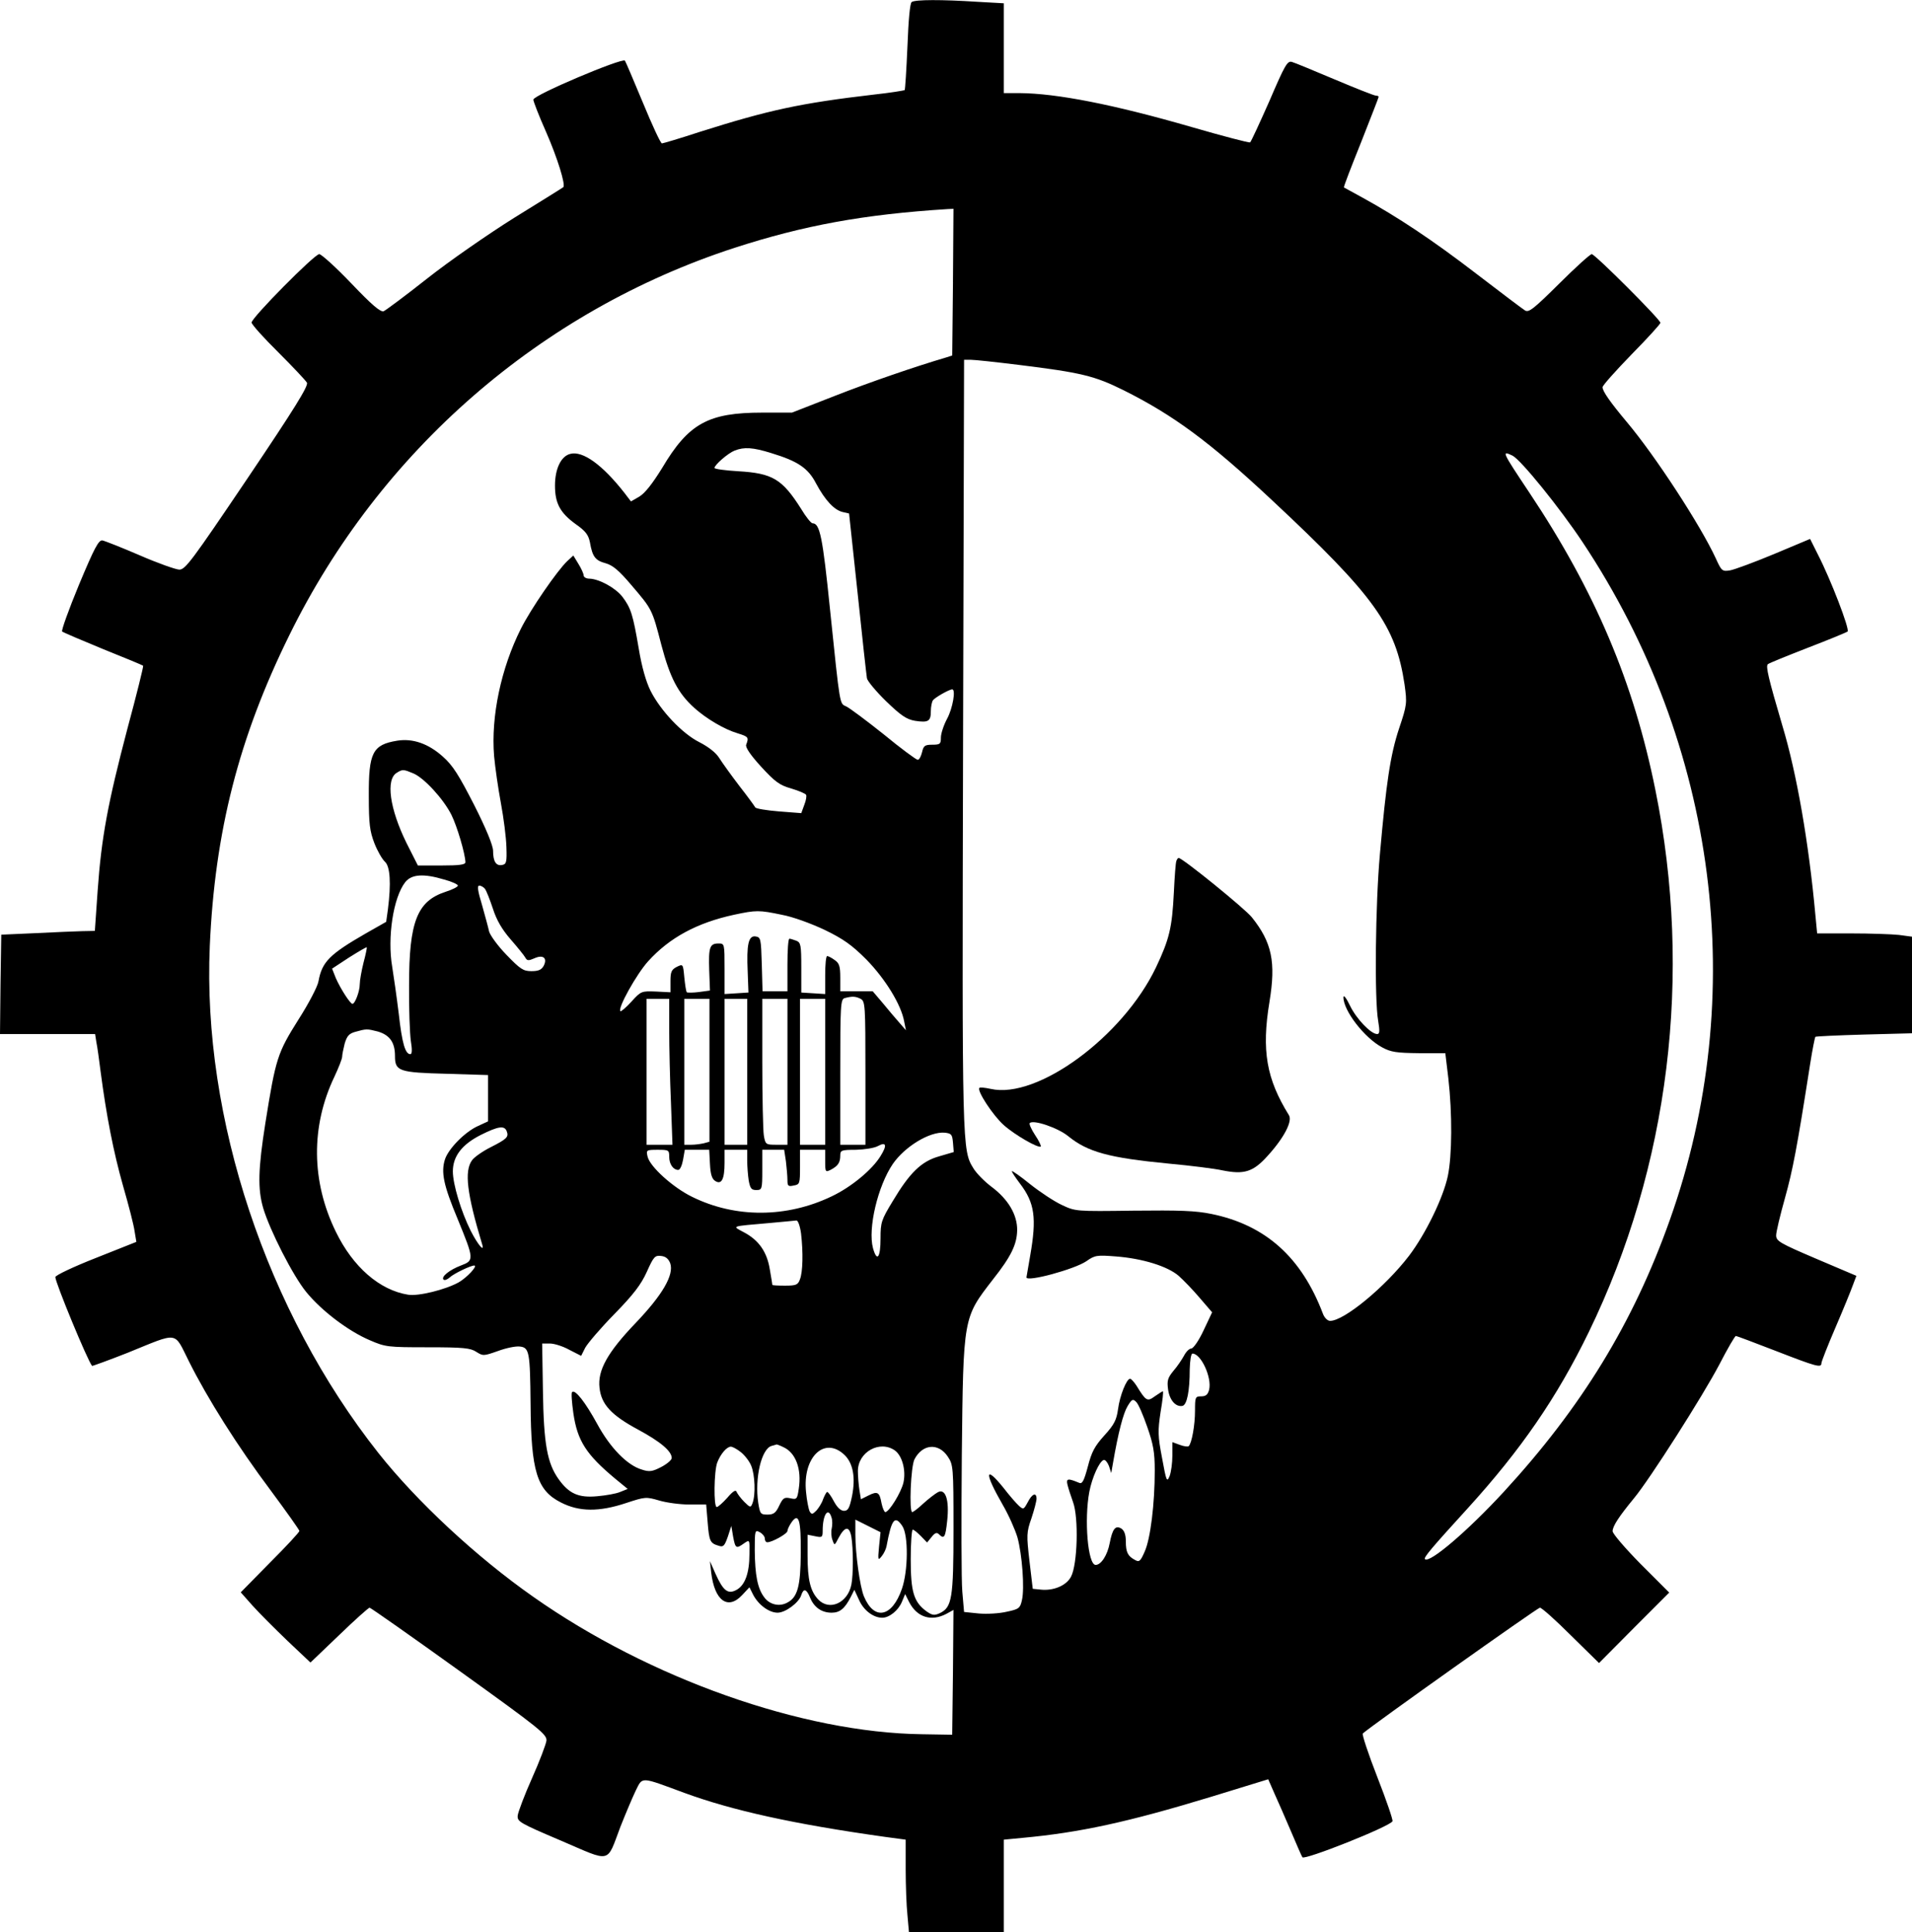 <?xml version="1.0" standalone="no"?>
<!DOCTYPE svg PUBLIC "-//W3C//DTD SVG 20010904//EN"
 "http://www.w3.org/TR/2001/REC-SVG-20010904/DTD/svg10.dtd">
<svg version="1.0" xmlns="http://www.w3.org/2000/svg"
 width="760pt" height="768pt" viewBox="0 0 760 768"
 preserveAspectRatio="xMidYMid meet">
<g transform="translate(0,768) scale(0.1,-0.1)"
fill="#000000" stroke="none">
<path d="M3624 7672 c-7 -4 -13 -71 -17 -176 -4 -93 -9 -171 -11 -174 -3 -2
-58 -11 -123 -18 -291 -34 -416 -61 -691 -148 -79 -26 -147 -46 -151 -46 -5 0
-39 73 -76 163 -37 89 -69 164 -71 166 -11 12 -364 -137 -364 -155 0 -7 22
-64 50 -127 46 -105 79 -212 69 -221 -2 -2 -89 -56 -194 -121 -104 -65 -261
-174 -347 -242 -86 -68 -164 -126 -173 -130 -13 -4 -47 25 -129 111 -61 64
-119 116 -127 116 -19 0 -269 -253 -269 -272 0 -7 48 -61 106 -118 58 -58 109
-112 114 -121 7 -12 -50 -104 -236 -380 -224 -332 -248 -364 -272 -363 -15 1
-86 26 -157 57 -72 31 -138 57 -148 59 -15 2 -32 -30 -93 -176 -41 -99 -71
-183 -67 -186 5 -4 78 -35 163 -70 85 -34 157 -64 159 -66 2 -2 -26 -115 -63
-252 -77 -293 -103 -430 -118 -644 l-11 -158 -51 -1 c-28 -1 -112 -4 -186 -8
l-135 -6 -3 -197 -2 -198 189 0 189 0 5 -32 c4 -18 11 -71 17 -118 23 -175 51
-319 89 -453 22 -76 43 -157 46 -181 l7 -42 -161 -64 c-89 -35 -161 -69 -161
-76 0 -22 128 -332 146 -353 1 -1 65 22 141 52 207 84 183 87 244 -34 74 -148
193 -337 325 -513 63 -85 114 -157 114 -161 0 -5 -52 -61 -117 -126 l-116
-118 47 -53 c26 -29 89 -92 139 -140 l91 -86 114 109 c62 60 117 109 121 109
4 0 165 -113 357 -251 320 -230 349 -253 346 -278 -2 -14 -27 -81 -57 -148
-30 -67 -55 -134 -57 -148 -3 -25 5 -30 172 -101 203 -87 180 -93 236 55 21
53 48 117 61 144 28 56 17 56 193 -9 191 -70 434 -124 798 -175 l82 -11 0
-117 c0 -64 3 -146 7 -183 l6 -68 188 0 189 0 0 184 0 184 73 7 c228 21 418
62 750 163 l228 70 25 -57 c14 -31 44 -99 66 -151 22 -52 42 -98 45 -102 7
-13 345 121 358 143 3 4 -24 83 -60 175 -36 92 -62 171 -58 174 34 31 695 500
704 500 7 0 62 -49 123 -110 l112 -110 139 140 140 140 -113 113 c-61 62 -112
121 -112 131 0 20 25 58 85 131 63 76 274 407 340 533 32 62 61 112 65 112 3
0 75 -27 160 -60 160 -62 180 -68 180 -48 0 6 25 70 56 142 31 72 62 148 69
168 l14 37 -160 68 c-145 62 -159 70 -159 93 0 14 16 80 35 148 31 111 48 199
100 532 9 58 19 107 21 109 2 2 89 6 194 9 l190 5 0 192 0 192 -52 7 c-29 3
-114 6 -189 6 l-136 0 -7 73 c-26 286 -74 563 -131 752 -56 190 -67 237 -58
245 4 4 76 33 158 65 83 32 154 61 159 65 9 9 -67 207 -118 306 l-31 62 -143
-60 c-79 -33 -158 -62 -175 -65 -31 -5 -34 -3 -57 48 -61 132 -241 408 -353
541 -67 80 -97 123 -97 139 0 7 52 65 115 130 63 64 115 121 115 126 0 13
-260 273 -273 273 -6 0 -65 -53 -129 -117 -102 -101 -121 -116 -136 -107 -10
6 -97 72 -195 147 -173 133 -312 225 -452 302 -38 21 -71 39 -73 40 -2 2 29
82 68 179 38 97 70 178 70 181 0 3 -5 5 -11 5 -7 0 -80 29 -163 64 -83 35
-160 67 -171 70 -18 5 -28 -13 -89 -155 -39 -88 -73 -162 -77 -165 -4 -2 -108
25 -232 61 -311 90 -537 134 -684 135 l-63 0 0 178 0 179 -107 6 c-139 9 -245
9 -259 -1z m164 -1114 l-3 -291 -25 -8 c-119 -35 -303 -98 -443 -153 l-169
-66 -118 0 c-215 0 -293 -43 -398 -220 -39 -63 -68 -100 -91 -114 l-33 -19
-26 34 c-87 111 -165 168 -215 155 -37 -9 -61 -59 -61 -126 0 -70 20 -108 82
-153 40 -28 51 -43 57 -73 10 -58 22 -72 63 -83 28 -8 53 -29 102 -87 82 -96
82 -95 119 -238 34 -129 66 -191 130 -249 49 -44 120 -86 174 -102 42 -13 44
-16 33 -45 -4 -10 17 -41 59 -87 56 -61 74 -74 120 -87 30 -9 56 -20 59 -25 3
-4 0 -23 -7 -40 l-12 -33 -90 7 c-49 4 -91 11 -93 16 -2 4 -30 43 -63 85 -32
42 -68 92 -80 111 -13 21 -42 44 -79 63 -68 34 -154 125 -194 204 -18 36 -35
95 -47 168 -23 135 -31 161 -65 206 -28 36 -93 71 -131 72 -13 0 -23 6 -23 13
0 6 -9 27 -21 46 l-20 33 -24 -22 c-40 -38 -145 -190 -185 -270 -78 -156 -119
-347 -106 -505 4 -44 16 -128 27 -187 11 -59 21 -137 22 -175 2 -59 0 -68 -17
-71 -24 -5 -36 14 -36 56 0 21 -27 87 -75 182 -61 119 -85 158 -125 193 -57
51 -119 73 -181 63 -98 -16 -114 -47 -113 -221 0 -110 4 -139 22 -186 12 -31
31 -64 42 -74 21 -19 25 -86 12 -189 l-7 -50 -81 -46 c-144 -83 -174 -113
-188 -190 -3 -20 -39 -89 -80 -153 -83 -132 -90 -153 -131 -410 -29 -183 -31
-262 -9 -338 26 -88 118 -269 171 -334 61 -75 168 -156 253 -192 62 -27 72
-28 230 -28 143 0 170 -3 193 -18 27 -17 29 -17 86 3 32 12 71 20 87 18 38 -4
41 -21 43 -229 2 -266 25 -343 121 -391 72 -37 151 -38 259 -2 76 25 79 25
131 10 30 -9 84 -16 120 -16 l67 0 6 -72 c6 -75 10 -82 44 -92 18 -6 23 -1 36
36 l14 43 7 -42 c9 -48 12 -50 44 -27 22 15 22 15 21 -43 0 -76 -18 -124 -51
-142 -34 -19 -53 -5 -84 64 l-22 50 5 -45 c13 -112 66 -151 123 -90 l29 31 15
-30 c21 -40 63 -71 97 -71 31 0 85 40 94 70 9 28 21 25 35 -10 16 -39 46 -60
86 -60 32 0 52 16 76 63 l14 28 19 -41 c18 -41 57 -70 92 -70 28 0 64 29 78
63 l13 31 16 -32 c31 -60 87 -78 147 -47 l29 16 -2 -248 -3 -248 -120 2 c-475
6 -1083 221 -1545 546 -227 159 -463 379 -616 572 -444 562 -700 1331 -670
2015 20 454 115 827 316 1235 360 733 999 1289 1770 1540 275 89 513 133 848
154 l22 1 -2 -292z m259 -328 c252 -31 304 -44 419 -101 198 -99 341 -204 590
-437 409 -382 492 -499 527 -733 10 -74 10 -80 -22 -175 -35 -106 -51 -216
-76 -499 -18 -197 -22 -579 -7 -662 7 -42 6 -53 -4 -53 -25 0 -83 61 -108 113
-14 29 -25 44 -26 34 -1 -53 83 -162 154 -200 35 -19 57 -22 146 -23 l105 0
12 -100 c16 -140 15 -307 -2 -388 -18 -86 -88 -230 -154 -317 -94 -123 -258
-259 -314 -259 -10 0 -22 12 -28 27 -85 225 -228 354 -444 398 -63 13 -127 15
-310 13 -230 -3 -230 -3 -285 23 -30 14 -86 51 -125 82 -38 31 -71 54 -73 52
-2 -1 13 -24 32 -49 59 -77 67 -137 41 -286 -8 -47 -15 -86 -15 -87 0 -20 191
32 238 64 34 24 42 25 118 19 105 -8 205 -39 249 -77 19 -17 57 -56 84 -88
l49 -57 -34 -72 c-19 -41 -41 -72 -49 -72 -8 0 -21 -13 -29 -29 -9 -16 -27
-43 -42 -60 -22 -27 -26 -38 -21 -74 6 -42 30 -70 57 -65 18 4 29 58 29 146 1
34 5 62 11 62 34 0 78 -96 66 -144 -5 -19 -13 -26 -31 -26 -24 0 -25 -3 -25
-57 0 -58 -13 -129 -25 -141 -3 -3 -19 -1 -35 5 l-30 11 0 -53 c0 -30 -5 -66
-11 -82 -11 -26 -13 -21 -30 72 -17 88 -17 108 -6 182 8 46 12 83 9 83 -2 0
-16 -9 -32 -20 -30 -22 -35 -19 -73 43 -10 15 -21 27 -25 27 -14 0 -41 -67
-48 -121 -6 -43 -15 -61 -54 -104 -39 -43 -51 -66 -66 -124 -15 -56 -22 -70
-34 -65 -45 19 -53 18 -47 -7 3 -13 13 -44 22 -69 23 -61 18 -249 -8 -297 -19
-36 -71 -57 -122 -51 l-30 3 -13 110 c-12 104 -12 114 8 171 11 33 20 68 20
77 0 27 -18 20 -35 -14 -16 -29 -17 -30 -35 -14 -10 9 -38 41 -61 71 -75 93
-77 61 -4 -66 24 -41 50 -100 59 -130 19 -69 29 -204 18 -250 -7 -32 -12 -36
-60 -46 -29 -7 -79 -10 -112 -7 l-58 6 -7 81 c-4 44 -4 288 -2 541 6 554 5
546 124 700 72 91 95 139 96 195 1 61 -35 123 -102 173 -28 21 -60 54 -71 72
-46 74 -46 71 -42 1688 l4 1527 27 0 c15 0 99 -9 188 -20z m-981 -351 c105
-32 146 -59 178 -121 36 -67 72 -105 105 -113 l26 -6 34 -317 c18 -174 35
-326 37 -338 2 -11 36 -52 76 -91 59 -57 81 -72 115 -78 53 -8 63 -2 63 38 0
18 4 37 8 43 7 11 65 44 77 44 15 0 2 -75 -20 -116 -14 -26 -25 -60 -25 -75 0
-26 -3 -29 -34 -29 -30 0 -35 -4 -41 -30 -4 -16 -11 -30 -17 -30 -6 0 -67 45
-135 101 -69 55 -136 105 -149 111 -27 13 -24 -8 -65 388 -29 285 -40 340 -69
340 -6 0 -27 26 -46 58 -75 118 -113 141 -250 149 -52 3 -94 9 -94 13 0 12 54
59 80 69 38 15 72 13 146 -10z m2946 -10 c33 -16 189 -209 278 -343 537 -807
665 -1803 347 -2696 -145 -408 -350 -743 -660 -1080 -143 -155 -295 -285 -313
-267 -6 6 25 43 170 202 212 233 355 441 481 700 320 658 414 1420 265 2155
-86 427 -239 789 -501 1182 -110 165 -111 168 -67 147z m-4369 -1263 c43 -18
119 -101 151 -164 23 -46 55 -155 56 -189 0 -10 -25 -13 -94 -13 l-95 0 -45
89 c-67 136 -84 254 -38 280 22 14 27 13 65 -3z m123 -422 c30 -8 54 -19 54
-24 0 -5 -22 -16 -50 -25 -112 -37 -144 -119 -144 -370 -1 -93 3 -194 7 -222
6 -36 5 -53 -2 -53 -20 0 -33 43 -46 161 -8 65 -20 149 -26 186 -20 116 4 276
52 337 25 31 72 35 155 10z m161 -36 c6 -7 20 -43 32 -79 15 -47 37 -84 71
-123 27 -31 53 -63 58 -72 7 -13 13 -13 36 -3 35 16 53 1 37 -30 -9 -16 -21
-21 -49 -21 -32 0 -44 8 -99 65 -35 36 -65 78 -69 93 -3 15 -16 62 -28 105
-17 56 -20 77 -11 77 7 0 17 -6 22 -12z m1181 -104 c44 -8 117 -35 170 -60 74
-36 107 -59 166 -118 75 -77 138 -179 150 -246 l7 -35 -26 30 c-15 17 -44 51
-66 78 l-40 47 -65 0 -64 0 0 54 c0 45 -4 58 -22 70 -12 9 -26 16 -30 16 -5 0
-8 -34 -8 -76 l0 -75 -47 3 -48 3 0 99 c0 90 -2 100 -20 107 -11 4 -23 8 -27
8 -5 1 -8 -46 -8 -104 l0 -105 -50 0 -49 0 -3 108 c-3 101 -4 107 -25 110 -28
4 -36 -32 -31 -141 l3 -82 -47 -3 -48 -3 0 100 c0 100 0 101 -24 101 -35 0
-40 -15 -37 -106 l3 -81 -44 -6 c-23 -3 -45 -3 -48 -1 -3 3 -7 30 -10 60 -5
53 -5 53 -30 41 -21 -11 -25 -20 -25 -57 l0 -44 -58 3 c-57 2 -59 2 -97 -40
-22 -24 -42 -41 -44 -38 -12 11 64 147 110 198 85 94 194 153 341 185 89 19
100 19 191 0z m-1663 -190 c-8 -32 -15 -71 -15 -86 0 -28 -19 -78 -29 -78 -9
0 -48 61 -66 102 l-15 38 67 44 c38 24 69 42 71 41 1 -1 -4 -28 -13 -61z
m1976 -144 c18 -10 19 -24 19 -295 l0 -285 -50 0 -50 0 0 289 c0 267 1 290 18
294 30 8 43 7 63 -3z m-761 -123 c0 -68 3 -199 7 -290 l6 -167 -51 0 -52 0 0
290 0 290 45 0 45 0 0 -123z m160 -161 l0 -284 -22 -6 c-13 -3 -35 -6 -50 -6
l-28 0 0 290 0 290 50 0 50 0 0 -284z m150 -6 l0 -290 -45 0 -45 0 0 290 0
290 45 0 45 0 0 -290z m160 0 l0 -290 -44 0 c-42 0 -44 1 -50 38 -3 20 -6 151
-6 290 l0 252 50 0 50 0 0 -290z m150 0 l0 -290 -50 0 -50 0 0 290 0 290 50 0
50 0 0 -290z m-1778 160 c47 -14 68 -43 68 -97 0 -61 15 -66 208 -71 l162 -5
0 -92 0 -92 -39 -18 c-52 -23 -117 -89 -132 -132 -17 -52 -6 -104 50 -238 66
-161 66 -165 13 -185 -45 -17 -80 -45 -69 -56 4 -4 15 0 25 9 16 15 83 47 97
47 16 0 -30 -49 -62 -67 -52 -29 -161 -56 -201 -49 -113 18 -219 110 -287 250
-98 200 -100 419 -6 616 17 36 31 72 31 80 0 8 5 32 10 52 9 30 17 40 43 47
43 12 46 12 89 1z m512 -396 c9 -23 1 -31 -64 -64 -32 -16 -66 -40 -74 -52
-31 -43 -20 -133 40 -332 12 -37 -16 -5 -45 52 -38 76 -71 185 -71 236 0 60
36 107 111 145 70 35 94 38 103 15z m1774 -46 l3 -37 -58 -17 c-71 -20 -117
-65 -185 -179 -45 -74 -48 -84 -48 -147 0 -77 -14 -96 -30 -39 -21 78 19 247
79 335 48 69 146 129 206 124 27 -3 30 -7 33 -40z m-288 -53 c-33 -54 -116
-123 -194 -160 -179 -86 -383 -87 -555 -2 -76 37 -168 120 -177 160 -6 26 -5
27 40 27 44 0 46 -1 46 -28 0 -29 16 -52 36 -52 7 0 15 18 19 40 l7 40 48 0
49 0 3 -56 c2 -42 8 -60 21 -68 25 -16 37 7 37 72 l0 52 45 0 45 0 0 -42 c0
-24 3 -60 6 -80 6 -32 11 -38 30 -38 23 0 24 3 24 80 l0 80 44 0 43 0 7 -46
c3 -26 6 -59 6 -74 0 -24 3 -27 25 -22 24 4 25 8 25 73 l0 69 50 0 50 0 0 -45
c0 -44 1 -45 23 -34 28 15 37 28 37 57 0 20 5 22 63 22 34 1 73 7 87 15 33 18
37 3 10 -40z m-316 -307 c9 -77 7 -153 -4 -182 -8 -23 -15 -26 -60 -26 -27 0
-50 1 -50 3 0 1 -4 28 -10 61 -11 70 -44 117 -103 148 -48 26 -56 23 103 37
52 5 100 9 106 10 6 0 14 -22 18 -51z m-520 -119 c16 -46 -31 -126 -137 -237
-113 -118 -152 -189 -144 -258 7 -66 47 -109 153 -166 89 -48 134 -86 134
-113 0 -8 -19 -24 -42 -36 -35 -18 -47 -20 -77 -10 -58 17 -126 87 -177 181
-47 86 -88 139 -100 127 -4 -3 -1 -41 5 -84 16 -110 51 -164 166 -260 l50 -41
-30 -12 c-16 -7 -57 -14 -91 -17 -74 -7 -112 10 -153 67 -46 64 -60 141 -63
353 l-3 187 31 0 c17 0 52 -11 77 -25 l47 -24 16 32 c10 18 61 78 116 134 76
78 106 117 129 168 27 60 32 66 57 63 18 -2 29 -11 36 -29z m1896 -650 c24
-69 30 -100 30 -174 0 -132 -17 -271 -40 -322 -17 -39 -22 -43 -39 -33 -28 15
-36 30 -36 74 0 26 -6 42 -17 50 -24 15 -36 0 -47 -57 -9 -48 -34 -87 -56 -87
-31 0 -46 180 -25 291 11 57 40 121 57 126 6 2 15 -9 21 -24 l9 -28 7 40 c21
122 41 198 58 226 17 28 21 30 34 17 9 -8 28 -53 44 -99z m-1446 -81 c49 -22
73 -87 61 -165 -6 -42 -8 -44 -34 -38 -24 5 -29 1 -44 -30 -13 -28 -22 -35
-46 -35 -28 0 -30 3 -37 46 -15 100 13 216 53 227 10 3 19 5 20 6 1 0 13 -4
27 -11z m-169 -20 c15 -12 34 -36 41 -54 15 -36 18 -116 5 -149 -7 -18 -9 -18
-33 6 -14 14 -27 32 -30 39 -3 10 -14 4 -37 -23 -18 -20 -37 -37 -42 -37 -13
0 -11 143 2 177 13 34 38 63 54 63 7 0 25 -10 40 -22z m413 -12 c33 -33 43
-89 29 -161 -10 -49 -16 -60 -32 -60 -13 0 -27 13 -40 37 -11 21 -23 38 -27
38 -3 0 -10 -13 -16 -28 -5 -16 -18 -36 -27 -46 -16 -16 -19 -16 -27 -3 -4 9
-11 43 -14 76 -15 140 74 225 154 147z m199 19 c29 -21 45 -79 34 -128 -9 -39
-57 -117 -72 -117 -4 0 -11 16 -15 35 -8 45 -16 49 -52 31 l-30 -15 -6 37 c-3
20 -6 54 -6 75 0 76 87 124 147 82z m210 -24 c22 -33 23 -40 23 -288 0 -277
-6 -312 -55 -335 -22 -10 -30 -8 -53 8 -50 37 -62 77 -62 207 0 64 4 117 8
117 5 0 19 -12 33 -26 l24 -25 18 22 c13 17 21 19 29 11 21 -21 26 -13 33 54
9 83 -7 129 -37 113 -11 -6 -37 -26 -58 -45 -20 -19 -40 -34 -44 -34 -13 0 -6
181 9 210 32 61 95 66 132 11z m-462 -242 c4 -11 4 -31 1 -44 -3 -13 -2 -34 3
-46 8 -23 8 -23 24 8 25 47 43 49 51 5 8 -48 8 -151 0 -191 -15 -73 -88 -105
-132 -58 -31 33 -42 78 -42 174 l0 83 30 -6 c28 -6 30 -4 30 22 0 64 22 96 35
53z m-122 -143 c-1 -132 -13 -175 -54 -196 -31 -17 -70 -8 -91 21 -27 35 -37
89 -38 187 0 80 1 82 20 72 11 -6 20 -17 20 -25 0 -8 4 -15 10 -15 19 0 80 34
80 45 0 6 7 21 16 34 29 41 38 10 37 -123z m311 26 c-5 -54 -4 -56 11 -37 9
11 17 29 19 40 20 108 33 124 63 79 24 -37 23 -177 -2 -249 -39 -113 -110
-128 -151 -30 -16 39 -34 169 -34 246 l0 59 50 -25 50 -25 -6 -58z"/>
<path d="M4676 4258 c-3 -7 -7 -63 -10 -125 -7 -141 -18 -186 -71 -298 -132
-276 -472 -525 -657 -483 -23 5 -43 7 -45 4 -11 -11 55 -111 97 -148 45 -40
138 -93 147 -85 2 3 -8 24 -23 46 -15 23 -24 44 -21 47 14 15 113 -19 153 -52
78 -63 161 -86 400 -109 87 -8 183 -20 214 -27 85 -17 121 -6 177 56 66 72
102 140 86 164 -89 144 -109 256 -77 450 26 158 10 236 -70 336 -27 34 -276
236 -291 236 -3 0 -7 -6 -9 -12z"/>
</g>
</svg>

